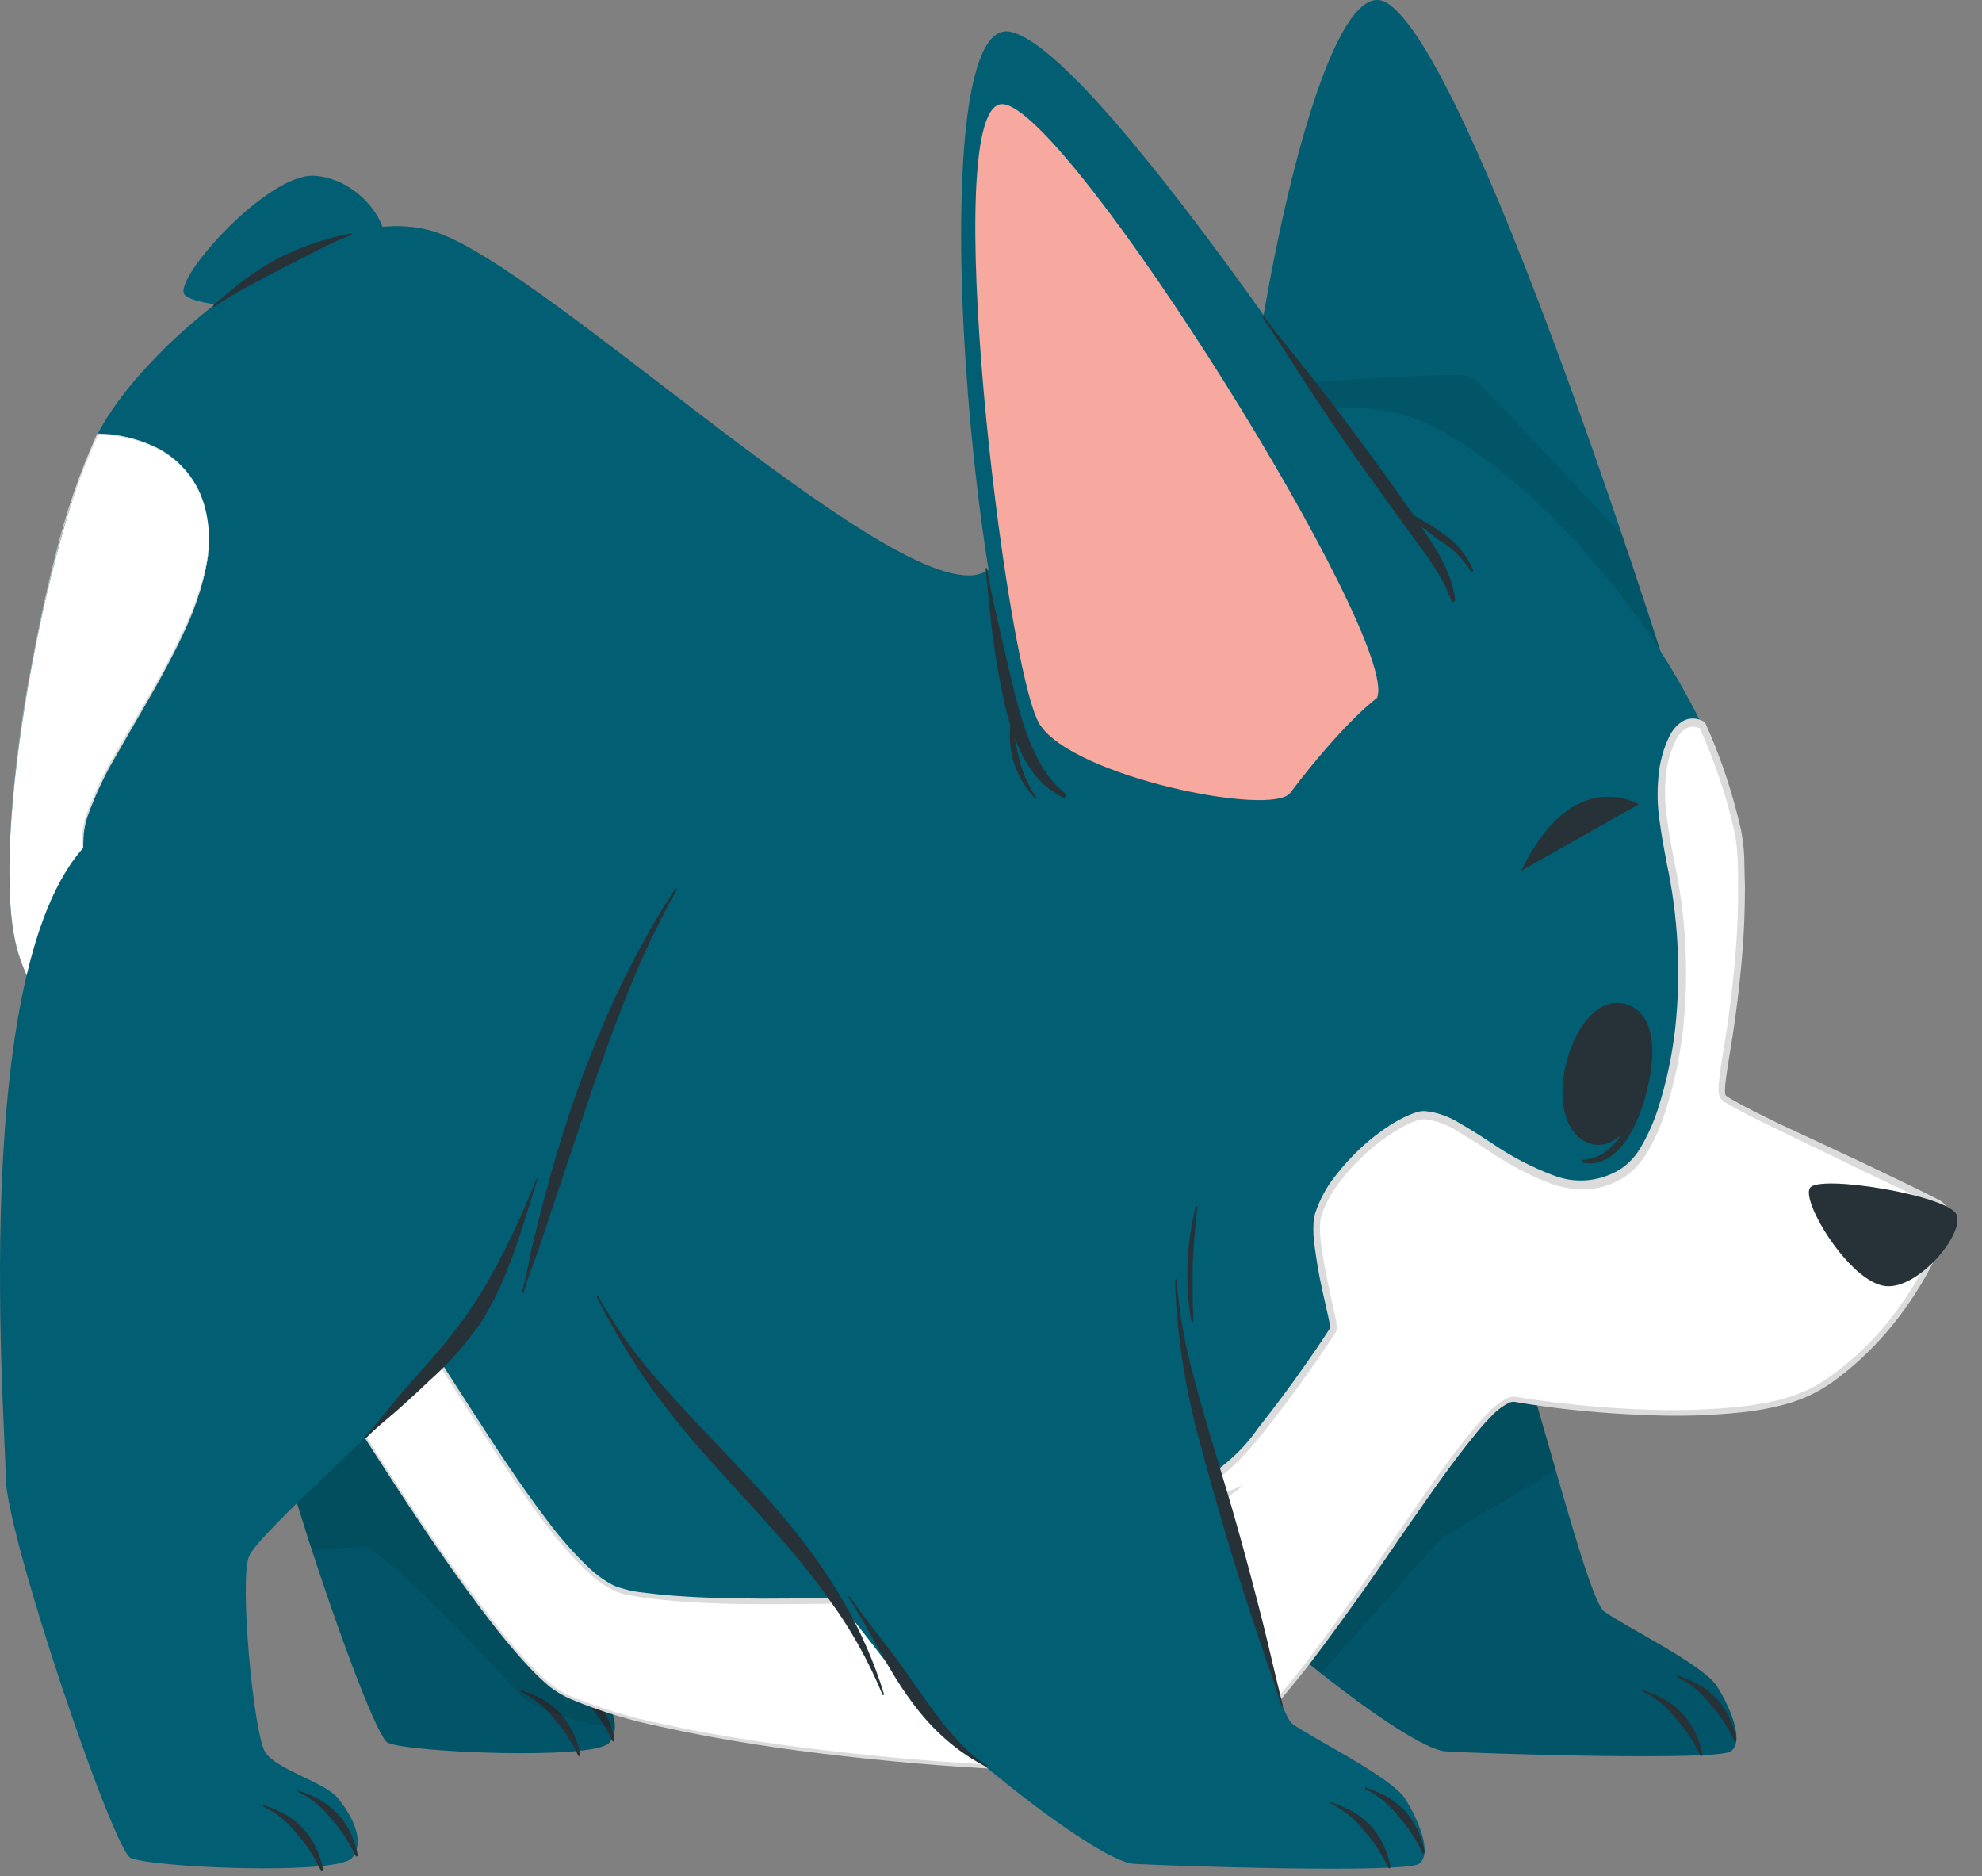 <svg width="56" height="53" viewBox="0 0 56 53" fill="none" xmlns="http://www.w3.org/2000/svg">
<rect x="0" y="0" width="56" height="53" fill="#808080" stroke="none"/>
<path d="M42.023 35.493C42.848 36.938 44.763 45.111 45.32 45.522C45.877 45.932 48.118 47.023 48.508 47.635C48.898 48.247 49.291 49.205 48.901 49.477C48.51 49.749 41.967 49.547 40.848 49.477C39.729 49.406 34.873 45.454 34.307 44.428C33.741 43.403 26.759 35.425 27.374 33.377C27.989 31.329 38.668 29.626 42.023 35.493Z" fill="#025E73"/>
<path opacity="0.1" d="M42.023 35.493C42.848 36.938 44.763 45.111 45.32 45.522C45.877 45.932 48.118 47.023 48.508 47.635C48.898 48.247 49.291 49.205 48.901 49.477C48.51 49.749 41.967 49.547 40.848 49.477C39.729 49.406 34.873 45.454 34.307 44.428C33.741 43.403 26.759 35.425 27.374 33.377C27.989 31.329 38.668 29.626 42.023 35.493Z" fill="black"/>
<path opacity="0.1" d="M43.956 41.539C42.375 42.47 40.743 43.444 40.743 43.444L37.323 47.273C35.914 46.153 34.588 44.934 34.307 44.428C33.741 43.403 26.756 35.422 27.374 33.374C27.991 31.326 38.668 29.623 42.02 35.49C42.475 36.285 43.253 39.094 43.956 41.539Z" fill="black"/>
<path d="M47.509 48.383C47.358 48.228 47.19 48.098 47.01 47.997C46.822 47.898 46.628 47.815 46.43 47.749C46.427 47.748 46.424 47.748 46.421 47.748C46.418 47.749 46.415 47.75 46.412 47.753C46.409 47.755 46.407 47.758 46.406 47.761C46.404 47.765 46.404 47.769 46.404 47.773C46.404 47.776 46.404 47.78 46.406 47.784C46.407 47.787 46.409 47.79 46.412 47.792C46.415 47.795 46.418 47.796 46.421 47.797C46.424 47.797 46.427 47.797 46.43 47.796C46.788 47.966 47.109 48.232 47.371 48.574C47.636 48.87 47.862 49.215 48.04 49.596C48.058 49.637 48.107 49.596 48.1 49.569C48.013 49.106 47.806 48.691 47.509 48.383V48.383Z" fill="#263238"/>
<path d="M48.486 47.968C48.333 47.814 48.166 47.685 47.986 47.584C47.798 47.485 47.605 47.402 47.407 47.337C47.404 47.335 47.401 47.334 47.398 47.334C47.395 47.334 47.392 47.335 47.39 47.336C47.387 47.337 47.385 47.34 47.383 47.342C47.381 47.345 47.379 47.348 47.379 47.352C47.378 47.355 47.377 47.359 47.378 47.362C47.378 47.366 47.379 47.369 47.381 47.372C47.383 47.375 47.385 47.377 47.387 47.379C47.39 47.381 47.393 47.382 47.396 47.383C47.752 47.552 48.073 47.817 48.334 48.158C48.6 48.455 48.825 48.801 49.003 49.183C49.021 49.224 49.07 49.183 49.063 49.154C48.98 48.693 48.777 48.277 48.486 47.968V47.968Z" fill="#263238"/>
<path d="M31.183 39.979C30.038 38.564 28.731 37.357 27.552 35.994C26.856 35.246 26.24 34.396 25.717 33.462C25.701 33.432 25.664 33.462 25.679 33.489C26.099 34.316 26.566 35.106 27.077 35.853C27.611 36.605 28.18 37.318 28.782 37.988C29.948 39.315 31.204 40.545 32.242 42.03C32.838 42.839 33.343 43.741 33.745 44.712C33.745 44.742 33.796 44.712 33.787 44.69C33.241 42.873 32.294 41.347 31.183 39.979Z" fill="#263238"/>
<path d="M36.69 46.71C35.896 46.207 35.335 45.391 34.755 44.583C34.474 44.189 34.202 43.781 33.91 43.4C33.538 42.918 33.154 42.459 32.815 41.942C32.798 41.915 32.762 41.942 32.78 41.972C33.404 42.924 33.879 44.004 34.552 44.912C35.134 45.716 35.858 46.346 36.67 46.756C36.675 46.758 36.68 46.757 36.684 46.754C36.688 46.752 36.692 46.748 36.694 46.742C36.697 46.737 36.697 46.731 36.697 46.725C36.696 46.719 36.694 46.714 36.69 46.71V46.71Z" fill="#263238"/>
<path d="M23.92 22.432C24.926 25.405 21.245 33.617 19.95 35.05C18.654 36.484 14.584 40.028 14.303 40.713C14.022 41.399 14.432 45.789 14.769 46.265C15.105 46.741 16.425 47.102 16.788 47.521C17.103 47.886 17.638 48.721 17.219 49.23C16.8 49.738 11.454 49.502 10.95 49.23C10.446 48.958 7.425 40.099 7.425 38.461C7.425 36.824 6.217 22.291 10.446 20.038C14.675 17.786 22.467 18.134 23.92 22.432Z" fill="#025E73"/>
<path opacity="0.1" d="M23.92 22.432C24.926 25.405 21.245 33.617 19.95 35.05C18.654 36.484 14.584 40.028 14.303 40.713C14.022 41.399 14.432 45.789 14.769 46.265C15.105 46.741 16.425 47.102 16.788 47.521C17.103 47.886 17.638 48.721 17.219 49.23C16.8 49.738 11.454 49.502 10.95 49.23C10.446 48.958 7.425 40.099 7.425 38.461C7.425 36.824 6.217 22.291 10.446 20.038C14.675 17.786 22.467 18.134 23.92 22.432Z" fill="black"/>
<path d="M22.42 30.056C22.152 30.74 21.854 31.405 21.528 32.05C21.37 32.363 21.207 32.668 21.038 32.972C20.868 33.277 20.659 33.576 20.46 33.875C20.04 34.466 19.587 35.021 19.105 35.537C18.857 35.826 18.603 36.106 18.363 36.4C18.122 36.693 17.852 37.055 17.573 37.343C17.551 37.365 17.584 37.401 17.605 37.379C17.899 37.074 18.235 36.816 18.547 36.541C18.86 36.266 19.125 36.013 19.41 35.744C19.933 35.281 20.41 34.744 20.83 34.145C21.615 32.94 22.005 31.482 22.449 30.065C22.465 30.051 22.431 30.035 22.42 30.056Z" fill="#263238"/>
<path d="M26.346 21.855C24.665 24.418 23.481 27.423 22.659 30.535C22.545 30.97 22.436 31.408 22.329 31.849C22.222 32.289 22.15 32.79 22.019 33.244C22.019 33.277 22.052 33.29 22.061 33.258C22.173 32.852 22.333 32.472 22.469 32.08C22.605 31.688 22.721 31.329 22.846 30.954C23.1 30.201 23.353 29.447 23.604 28.691C24.103 27.184 24.625 25.683 25.231 24.233C25.578 23.426 25.963 22.644 26.384 21.891C26.399 21.864 26.362 21.828 26.346 21.855Z" fill="#263238"/>
<path d="M15.806 48.383C15.654 48.228 15.486 48.098 15.306 47.997C15.118 47.898 14.924 47.815 14.727 47.749C14.724 47.748 14.72 47.748 14.717 47.748C14.714 47.749 14.711 47.75 14.708 47.753C14.706 47.755 14.704 47.758 14.702 47.761C14.701 47.765 14.7 47.769 14.7 47.773C14.7 47.776 14.701 47.78 14.702 47.784C14.704 47.787 14.706 47.79 14.708 47.792C14.711 47.795 14.714 47.796 14.717 47.797C14.72 47.797 14.724 47.797 14.727 47.796C15.084 47.966 15.405 48.232 15.667 48.574C15.932 48.871 16.157 49.216 16.336 49.596C16.352 49.637 16.403 49.596 16.394 49.569C16.309 49.106 16.102 48.69 15.806 48.383V48.383Z" fill="#263238"/>
<path d="M16.784 47.967C16.632 47.813 16.464 47.685 16.285 47.584C16.097 47.484 15.903 47.402 15.705 47.336C15.678 47.336 15.669 47.371 15.694 47.382C16.052 47.551 16.373 47.816 16.635 48.157C16.9 48.455 17.126 48.801 17.304 49.183C17.322 49.224 17.371 49.183 17.364 49.153C17.28 48.692 17.077 48.276 16.784 47.967V47.967Z" fill="#263238"/>
<path opacity="0.1" d="M19.95 35.05C18.663 36.491 14.581 40.027 14.303 40.715C14.024 41.404 14.432 45.788 14.769 46.264C15.105 46.74 16.427 47.102 16.788 47.523C17.029 47.795 17.399 48.356 17.37 48.832C16.222 48.62 15.067 48.307 14.671 47.864C12.793 45.766 10.658 43.71 10.31 43.71C10.087 43.71 9.418 43.745 8.81 43.783C8.069 41.51 7.425 39.214 7.425 38.463C7.425 36.831 6.217 22.293 10.446 20.041C14.675 17.788 22.467 18.137 23.92 22.431C24.928 25.404 21.236 33.613 19.95 35.05Z" fill="black"/>
<path d="M46.961 18.539C46.961 18.539 41.57 1.49 39.174 0.076C36.777 -1.338 33.785 17.427 35.221 20.19C36.657 22.954 42.542 24.608 42.97 24.507C43.398 24.406 47.132 20.86 46.961 18.539Z" fill="#025E73"/>
<g opacity="0.1">
<path opacity="0.1" d="M46.961 18.539C46.961 18.539 41.57 1.49 39.174 0.076C36.777 -1.338 33.785 17.427 35.221 20.19C36.657 22.954 42.542 24.608 42.97 24.507C43.398 24.406 47.132 20.86 46.961 18.539Z" fill="black"/>
</g>
<path opacity="0.1" d="M42.97 24.523C42.544 24.621 36.659 22.97 35.221 20.207C34.617 19.043 34.797 15.039 35.388 10.91C36.969 10.796 41.278 10.488 41.559 10.638C41.766 10.755 44.047 13.192 45.828 15.12C46.517 17.15 46.961 18.548 46.961 18.548C47.135 20.86 43.398 24.412 42.97 24.523Z" fill="black"/>
<path d="M10.772 7.368C11.282 6.511 10.181 5.031 8.868 4.966C7.555 4.901 4.904 7.857 5.209 8.314C5.515 8.771 9.766 9.06 10.772 7.368Z" fill="#025E73"/>
<path d="M42.803 39.532C41.61 39.315 36.808 48.459 34.356 49.566C31.904 50.673 17.721 49.354 15.574 47.619C13.427 45.883 8.716 38.044 7.457 35.811C6.197 33.578 1.308 29.963 0.47 26.759C-0.369 23.555 1.46 14.538 2.869 12.055C4.277 9.571 9.091 5.559 12.263 6.541C15.435 7.523 25.639 17.421 27.849 16.143C29.971 14.914 36.347 9.955 40.433 12.022C44.52 14.089 49.023 20.408 49.181 24.205C49.34 28.002 48.434 30.733 48.686 30.986C48.99 31.299 54.081 33.608 54.822 34.038C55.446 34.397 53.611 38.042 51.174 39.304C49.179 40.343 44.299 39.807 42.803 39.532Z" fill="#025E73"/>
<path d="M9.913 6.596C9.214 6.73 8.531 6.961 7.876 7.287C7.56 7.46 7.251 7.653 6.953 7.866C6.632 8.095 6.344 8.375 6.034 8.617C6.01 8.636 6.034 8.682 6.056 8.663C6.36 8.453 6.673 8.265 6.995 8.1C7.32 7.919 7.65 7.745 7.983 7.578C8.622 7.26 9.262 6.887 9.924 6.64C9.947 6.632 9.936 6.591 9.913 6.596Z" fill="#263238"/>
<path d="M0.47 26.759C1.308 29.963 6.188 33.581 7.448 35.811C8.707 38.041 13.416 45.875 15.563 47.618C17.709 49.362 31.881 50.67 34.345 49.566C36.808 48.462 41.611 39.317 42.803 39.532C44.299 39.804 49.177 40.348 51.181 39.303C53.618 38.039 55.453 34.407 54.828 34.038C54.086 33.608 48.994 31.298 48.693 30.986C48.441 30.714 49.346 27.994 49.188 24.205C49.146 23.16 48.702 21.917 48.098 20.489C47.311 20.062 46.834 21.515 46.959 22.837C47.084 24.158 47.489 25.241 47.536 27.344C47.583 29.446 46.965 32.324 45.949 33.056C43.786 34.63 41.267 31.103 40.021 31.535C38.775 31.968 37.239 33.657 37.21 34.587C37.181 35.517 37.738 37.405 37.698 37.535C37.658 37.666 35.64 40.62 34.755 41.392C33.87 42.165 32.281 42.771 32.281 42.771C33.031 42.747 33.775 42.597 34.492 42.325C34.305 42.442 31.213 44.898 29.926 44.956C28.6 45.015 20.267 45.576 17.62 44.975C14.974 44.373 10.368 33.175 6.489 31.758C2.61 30.341 2.282 25.486 2.338 23.642C2.394 21.797 6.088 17.837 5.898 15.003C5.765 12.987 4.153 12.283 2.777 12.267C1.375 15.003 -0.333 23.639 0.47 26.759Z" fill="white"/>
<path d="M0.47 26.759C0.75 27.774 1.308 28.631 1.887 29.417C2.485 30.194 3.117 30.931 3.78 31.625L5.767 33.706C6.094 34.06 6.42 34.416 6.73 34.794C7.045 35.164 7.327 35.575 7.57 36.018C8.576 37.759 9.617 39.467 10.691 41.143C11.759 42.835 12.897 44.46 14.1 46.011C14.405 46.392 14.717 46.762 15.05 47.099C15.215 47.272 15.387 47.434 15.567 47.584C15.749 47.725 15.945 47.841 16.149 47.929C16.975 48.268 17.823 48.524 18.683 48.696C20.4 49.071 22.137 49.319 23.873 49.512C25.61 49.705 27.356 49.839 29.099 49.896C29.971 49.923 30.845 49.931 31.716 49.896C32.162 49.879 32.586 49.852 33.02 49.803C33.451 49.767 33.878 49.675 34.294 49.531C34.693 49.333 35.063 49.058 35.39 48.715C35.73 48.379 36.054 48.021 36.362 47.643C36.978 46.893 37.557 46.096 38.128 45.291C38.699 44.486 39.254 43.659 39.818 42.843C40.382 42.027 40.946 41.211 41.566 40.455C41.72 40.263 41.882 40.081 42.052 39.91C42.22 39.724 42.416 39.578 42.629 39.481C42.69 39.458 42.755 39.451 42.819 39.459L42.979 39.486L43.305 39.538L43.953 39.622C44.821 39.725 45.69 39.796 46.562 39.823C47.432 39.857 48.303 39.828 49.17 39.739C50.033 39.636 50.902 39.467 51.651 38.923C52.407 38.401 53.085 37.728 53.658 36.932C53.941 36.54 54.196 36.12 54.42 35.675C54.535 35.454 54.636 35.223 54.723 34.984C54.816 34.763 54.862 34.518 54.859 34.269C54.844 34.155 54.813 34.139 54.694 34.076L54.394 33.924L53.787 33.627L52.568 33.045L50.133 31.867C49.727 31.669 49.322 31.47 48.92 31.247L48.771 31.16C48.706 31.126 48.648 31.075 48.602 31.011C48.568 30.932 48.553 30.843 48.557 30.755C48.557 30.681 48.557 30.613 48.57 30.546C48.597 30.273 48.642 30.002 48.682 29.748C48.86 28.71 48.987 27.659 49.061 26.602C49.096 26.074 49.113 25.545 49.11 25.016C49.11 24.744 49.11 24.472 49.092 24.221C49.08 23.963 49.048 23.706 48.998 23.454C48.762 22.438 48.43 21.459 48.009 20.536L48.058 20.593C47.996 20.557 47.929 20.535 47.861 20.531C47.793 20.526 47.725 20.538 47.661 20.566C47.531 20.64 47.423 20.759 47.349 20.909C47.189 21.234 47.091 21.599 47.063 21.977C47.03 22.361 47.042 22.749 47.099 23.128C47.15 23.514 47.222 23.901 47.295 24.287C47.635 25.843 47.723 27.465 47.556 29.063C47.465 29.863 47.297 30.646 47.054 31.397C46.932 31.78 46.774 32.145 46.584 32.485C46.486 32.655 46.373 32.812 46.247 32.953C46.118 33.093 45.973 33.211 45.817 33.301C45.509 33.481 45.173 33.583 44.832 33.597C44.495 33.607 44.159 33.556 43.835 33.445C43.205 33.206 42.599 32.885 42.025 32.488C41.737 32.303 41.45 32.115 41.16 31.944C40.882 31.768 40.58 31.659 40.268 31.623C40.193 31.617 40.118 31.627 40.045 31.652C39.969 31.677 39.894 31.707 39.822 31.74C39.674 31.808 39.529 31.887 39.388 31.976C38.818 32.335 38.302 32.81 37.863 33.38C37.642 33.651 37.465 33.972 37.341 34.324C37.317 34.406 37.303 34.492 37.299 34.579C37.293 34.674 37.293 34.77 37.299 34.865C37.313 35.059 37.336 35.251 37.368 35.441C37.428 35.825 37.511 36.209 37.591 36.592L37.72 37.169C37.744 37.271 37.762 37.376 37.773 37.481V37.514C37.775 37.53 37.775 37.547 37.773 37.563L37.751 37.609C37.738 37.635 37.724 37.659 37.709 37.683L37.633 37.803C37.428 38.115 37.216 38.42 37.004 38.722C36.576 39.323 36.139 39.916 35.682 40.487C35.453 40.774 35.212 41.046 34.96 41.303C34.704 41.557 34.427 41.776 34.133 41.959C33.546 42.316 32.937 42.618 32.312 42.862L32.285 42.663C32.658 42.651 33.031 42.608 33.4 42.535C33.766 42.468 34.128 42.364 34.481 42.225L35.15 41.953L34.548 42.402C33.597 43.135 32.613 43.801 31.6 44.398C31.344 44.543 31.083 44.67 30.816 44.793C30.546 44.918 30.264 44.999 29.977 45.032L28.294 45.122C26.049 45.236 23.802 45.329 21.555 45.318C20.44 45.318 19.305 45.282 18.184 45.136C18.044 45.111 17.903 45.092 17.763 45.062C17.62 45.038 17.479 44.995 17.344 44.934C17.078 44.802 16.829 44.625 16.604 44.409C16.159 43.984 15.745 43.511 15.368 42.998C14.606 41.986 13.913 40.903 13.219 39.826C12.526 38.749 11.839 37.666 11.121 36.611C10.416 35.551 9.651 34.552 8.834 33.619C8.421 33.155 7.973 32.739 7.497 32.376C7.259 32.198 7.009 32.046 6.75 31.919C6.493 31.799 6.215 31.715 5.956 31.576C4.895 31.067 3.997 30.155 3.392 28.976C2.804 27.788 2.45 26.45 2.356 25.067C2.327 24.727 2.313 24.382 2.311 24.039C2.307 23.867 2.313 23.694 2.327 23.523C2.346 23.349 2.383 23.179 2.436 23.017C2.666 22.389 2.95 21.792 3.283 21.238C3.923 20.109 4.621 19.024 5.165 17.832C5.454 17.247 5.675 16.616 5.82 15.955C5.975 15.292 5.915 14.581 5.654 13.969C5.393 13.357 4.95 12.89 4.416 12.664C3.89 12.413 3.33 12.284 2.766 12.283H2.779C2.281 13.371 1.88 14.521 1.584 15.713C1.274 16.905 1.016 18.115 0.8 19.336C0.583 20.557 0.425 21.792 0.325 23.036C0.277 23.658 0.256 24.282 0.262 24.907C0.264 25.533 0.334 26.156 0.47 26.759V26.759ZM0.47 26.759C0.333 26.156 0.263 25.533 0.262 24.907C0.254 24.282 0.273 23.658 0.32 23.036C0.417 21.791 0.573 20.554 0.788 19.331C1.011 18.11 1.257 16.883 1.564 15.705C1.854 14.504 2.251 13.344 2.748 12.248C3.313 12.252 3.873 12.383 4.4 12.634C4.935 12.879 5.381 13.348 5.66 13.956C5.913 14.582 5.974 15.298 5.831 15.975C5.694 16.644 5.477 17.285 5.189 17.878C4.634 19.075 3.947 20.166 3.312 21.295C2.98 21.845 2.699 22.438 2.474 23.063C2.422 23.219 2.386 23.383 2.367 23.55C2.354 23.719 2.35 23.889 2.353 24.058C2.353 24.398 2.371 24.741 2.4 25.078C2.493 26.444 2.844 27.765 3.426 28.938C4.023 30.099 4.911 30.996 5.958 31.495C6.217 31.631 6.487 31.71 6.752 31.837C7.016 31.963 7.271 32.117 7.512 32.297C7.99 32.661 8.438 33.08 8.85 33.548C9.68 34.478 10.455 35.478 11.171 36.54C11.891 37.593 12.582 38.676 13.275 39.753C13.968 40.83 14.666 41.904 15.426 42.908C15.799 43.414 16.208 43.879 16.648 44.298C16.866 44.505 17.106 44.674 17.361 44.801C17.626 44.9 17.898 44.964 18.173 44.991C19.288 45.136 20.402 45.155 21.53 45.163C23.775 45.163 26.02 45.07 28.263 44.948L29.944 44.855C30.217 44.821 30.484 44.742 30.74 44.621C31.002 44.508 31.26 44.378 31.511 44.233C32.52 43.632 33.501 42.964 34.45 42.231L34.512 42.41C34.148 42.555 33.776 42.663 33.397 42.734C33.023 42.808 32.646 42.853 32.267 42.867L31.721 42.883L32.24 42.669C33.462 42.16 34.693 41.581 35.549 40.343C35.995 39.777 36.44 39.187 36.859 38.586C37.071 38.284 37.281 37.982 37.481 37.672L37.555 37.558L37.584 37.509V37.492C37.584 37.492 37.584 37.492 37.584 37.506C37.584 37.52 37.584 37.506 37.584 37.506C37.573 37.414 37.557 37.323 37.537 37.234L37.408 36.663C37.321 36.276 37.239 35.89 37.185 35.496C37.154 35.297 37.127 35.099 37.111 34.895C37.106 34.791 37.106 34.686 37.111 34.582C37.115 34.471 37.133 34.362 37.165 34.258C37.295 33.875 37.484 33.526 37.722 33.23C38.177 32.639 38.709 32.146 39.298 31.772C39.447 31.679 39.599 31.596 39.755 31.525C39.836 31.489 39.914 31.457 39.996 31.43C40.084 31.398 40.175 31.385 40.266 31.389C40.605 31.423 40.935 31.538 41.238 31.729C41.539 31.897 41.827 32.085 42.116 32.273C42.677 32.66 43.27 32.972 43.886 33.203C44.489 33.438 45.142 33.391 45.717 33.07C45.997 32.907 46.234 32.653 46.403 32.335C46.583 32.016 46.733 31.673 46.849 31.312C47.083 30.581 47.245 29.819 47.333 29.041C47.501 27.476 47.416 25.886 47.086 24.36C47.014 23.974 46.941 23.582 46.889 23.185C46.829 22.782 46.818 22.371 46.856 21.964C46.888 21.547 46.997 21.144 47.175 20.786C47.272 20.593 47.415 20.441 47.585 20.351C47.674 20.311 47.769 20.293 47.864 20.299C47.959 20.304 48.052 20.333 48.138 20.384L48.171 20.4L48.187 20.438C48.614 21.385 48.95 22.389 49.188 23.43C49.241 23.698 49.273 23.971 49.284 24.246C49.284 24.518 49.299 24.79 49.302 25.062C49.302 25.606 49.284 26.141 49.248 26.667C49.17 27.732 49.041 28.791 48.86 29.838C48.818 30.11 48.776 30.36 48.749 30.616C48.742 30.678 48.738 30.741 48.738 30.804C48.735 30.849 48.739 30.894 48.751 30.937C48.782 30.966 48.816 30.99 48.851 31.011L48.994 31.095C49.389 31.315 49.794 31.514 50.198 31.712L52.637 32.852L53.856 33.437L54.465 33.736L54.768 33.891C54.827 33.919 54.883 33.957 54.935 34.003C54.987 34.066 55.02 34.15 55.029 34.239C55.037 34.522 54.986 34.803 54.88 35.055C54.789 35.303 54.684 35.542 54.565 35.771C53.847 37.135 52.872 38.27 51.721 39.081C51.333 39.346 50.916 39.541 50.483 39.66C50.054 39.779 49.618 39.859 49.179 39.902C48.306 39.992 47.429 40.017 46.553 39.978C45.679 39.948 44.806 39.879 43.935 39.772L43.282 39.682L42.957 39.63L42.794 39.603C42.749 39.598 42.704 39.604 42.66 39.619C42.464 39.712 42.284 39.848 42.127 40.019C41.962 40.185 41.804 40.367 41.65 40.563C41.035 41.314 40.471 42.127 39.905 42.938C39.339 43.748 38.79 44.57 38.208 45.372C37.626 46.175 37.053 46.974 36.425 47.728C36.116 48.111 35.791 48.474 35.45 48.816C35.114 49.169 34.732 49.452 34.32 49.654C33.897 49.799 33.462 49.89 33.023 49.925C32.577 49.974 32.149 49.999 31.712 50.015C30.838 50.045 29.964 50.034 29.09 50.015C27.345 49.953 25.599 49.811 23.86 49.615C22.121 49.42 20.384 49.161 18.666 48.78C17.802 48.605 16.951 48.344 16.122 48C15.914 47.91 15.715 47.792 15.529 47.649C15.348 47.496 15.174 47.333 15.007 47.159C14.675 46.811 14.363 46.438 14.057 46.058C12.845 44.518 11.746 42.859 10.667 41.183C9.588 39.508 8.551 37.792 7.546 36.045C7.303 35.603 7.023 35.194 6.71 34.824C6.4 34.449 6.076 34.09 5.749 33.736L3.767 31.647C3.109 30.946 2.482 30.203 1.89 29.419C1.31 28.633 0.755 27.787 0.47 26.759Z" fill="#DBDBDB"/>
<path d="M53.279 36.334C54.202 36.426 55.497 34.868 55.285 34.321C55.073 33.774 51.395 33.168 51.139 33.559C50.882 33.951 52.276 36.236 53.279 36.334Z" fill="#263238"/>
<path d="M46.66 30.081C46.66 30.032 46.566 30.105 46.555 30.157C46.249 31.386 45.732 32.733 44.718 32.765C44.687 32.765 44.673 32.831 44.707 32.839C45.862 33.1 46.535 31.305 46.66 30.081Z" fill="#263238"/>
<path d="M46.12 28.443C44.56 27.627 43.347 31.511 44.796 32.251C46.245 32.991 47.431 29.12 46.12 28.443Z" fill="#263238"/>
<path d="M46.301 22.723C46.301 22.723 44.435 21.572 42.984 24.597Z" fill="#263238"/>
<path d="M40.375 15.803C40.375 15.803 31.161 1.387 28.531 0.895C25.9 0.403 27.501 19.405 29.534 21.543C31.567 23.681 37.591 23.175 37.977 22.93C38.362 22.685 41.098 17.96 40.375 15.803Z" fill="#025E73"/>
<path d="M38.904 19.72C39.62 18.139 30.223 3.103 28.343 2.943C26.464 2.782 28.417 18.991 29.382 20.473C30.348 21.955 35.937 23.081 36.454 22.401C38.001 20.361 38.904 19.72 38.904 19.72Z" fill="#F7A9A0"/>
<path d="M41.617 16.092C41.434 15.675 41.156 15.333 40.817 15.107C40.536 14.898 40.239 14.729 39.945 14.563C39.566 14.019 39.183 13.475 38.792 12.947C38.295 12.264 37.791 11.587 37.274 10.924C36.757 10.26 36.222 9.623 35.714 8.943C35.694 8.919 35.665 8.957 35.683 8.984C36.164 9.675 36.61 10.407 37.076 11.111C37.542 11.816 37.983 12.471 38.449 13.127C38.915 13.782 39.408 14.462 39.892 15.126C40.313 15.703 40.745 16.249 41.006 16.967C41.012 16.982 41.023 16.994 41.035 17.001C41.048 17.007 41.062 17.008 41.075 17.003C41.088 16.998 41.099 16.988 41.107 16.974C41.114 16.96 41.117 16.943 41.115 16.927C41.008 16.189 40.623 15.567 40.242 15.006C40.21 14.957 40.177 14.911 40.144 14.862C40.315 15.004 40.487 15.134 40.665 15.265C41.015 15.464 41.321 15.762 41.557 16.135C41.562 16.145 41.569 16.152 41.578 16.155C41.587 16.157 41.597 16.156 41.605 16.15C41.613 16.144 41.619 16.135 41.621 16.124C41.623 16.113 41.622 16.101 41.617 16.092V16.092Z" fill="#263238"/>
<path d="M30.1 22.418C29.327 21.827 28.941 20.655 28.684 19.643C28.54 19.061 28.404 18.479 28.272 17.892C28.14 17.304 27.982 16.681 27.889 16.066C27.889 16.037 27.842 16.045 27.846 16.066C27.924 16.711 27.964 17.364 28.054 18.009C28.139 18.662 28.254 19.31 28.399 19.948C28.442 20.125 28.491 20.301 28.544 20.473C28.512 20.8 28.536 21.132 28.615 21.447C28.745 21.88 28.966 22.265 29.255 22.562C29.259 22.564 29.263 22.565 29.267 22.565C29.271 22.564 29.274 22.562 29.277 22.559C29.28 22.555 29.282 22.551 29.282 22.546C29.283 22.541 29.282 22.536 29.28 22.532C29.046 22.191 28.875 21.793 28.778 21.365C28.736 21.198 28.702 21.028 28.676 20.856C28.77 21.111 28.886 21.354 29.021 21.58C29.283 22.007 29.636 22.337 30.042 22.535C30.054 22.539 30.067 22.538 30.079 22.532C30.091 22.527 30.101 22.517 30.108 22.503C30.115 22.49 30.117 22.474 30.116 22.459C30.115 22.443 30.109 22.429 30.1 22.418V22.418Z" fill="#263238"/>
<path d="M33.212 38.667C34.037 40.112 35.952 48.288 36.51 48.696C37.067 49.104 39.305 50.198 39.698 50.812C40.09 51.427 40.48 52.382 40.09 52.654C39.7 52.926 33.157 52.722 32.038 52.654C30.918 52.586 26.063 48.628 25.497 47.605C24.93 46.583 17.948 38.599 18.563 36.554C19.179 34.509 29.857 32.792 33.212 38.667Z" fill="#025E73"/>
<path d="M38.697 51.549C38.545 51.395 38.377 51.266 38.197 51.166C38.01 51.064 37.816 50.981 37.617 50.918C37.591 50.918 37.582 50.953 37.617 50.964C37.975 51.133 38.297 51.398 38.558 51.739C38.824 52.037 39.049 52.383 39.227 52.765C39.245 52.803 39.294 52.765 39.287 52.735C39.2 52.272 38.993 51.856 38.697 51.549V51.549Z" fill="#263238"/>
<path d="M39.675 51.135C39.523 50.981 39.355 50.851 39.176 50.749C38.988 50.65 38.794 50.567 38.596 50.502C38.593 50.5 38.591 50.499 38.588 50.499C38.585 50.499 38.582 50.5 38.579 50.501C38.577 50.502 38.574 50.505 38.572 50.507C38.57 50.51 38.569 50.513 38.568 50.517C38.567 50.52 38.567 50.524 38.567 50.527C38.568 50.531 38.569 50.534 38.571 50.537C38.572 50.54 38.574 50.543 38.577 50.544C38.579 50.546 38.582 50.547 38.585 50.548C38.941 50.719 39.262 50.984 39.524 51.326C39.789 51.622 40.014 51.967 40.192 52.349C40.21 52.389 40.259 52.349 40.253 52.321C40.169 51.861 39.967 51.445 39.675 51.135V51.135Z" fill="#263238"/>
<path d="M22.373 43.145C21.227 41.73 19.921 40.523 18.742 39.163C18.046 38.413 17.429 37.562 16.905 36.627C16.891 36.6 16.853 36.627 16.869 36.657C17.288 37.484 17.755 38.273 18.267 39.018C18.8 39.771 19.371 40.484 19.974 41.154C21.14 42.475 22.395 43.713 23.432 45.195C24.028 46.005 24.533 46.907 24.935 47.877C24.946 47.907 24.986 47.877 24.975 47.856C24.422 46.041 23.483 44.513 22.373 43.145Z" fill="#263238"/>
<path d="M35.665 45.78C35.464 44.985 35.255 44.195 35.036 43.408C34.615 41.876 34.111 40.383 33.714 38.844C33.475 37.976 33.318 37.078 33.244 36.167C33.244 36.132 33.195 36.132 33.197 36.167C33.253 37.751 33.497 39.317 33.921 40.816C34.342 42.397 34.804 43.961 35.308 45.508C35.6 46.403 35.919 47.286 36.2 48.184C36.211 48.217 36.251 48.203 36.242 48.17C36.041 47.371 35.865 46.574 35.665 45.78Z" fill="#263238"/>
<path d="M33.7 35.727C33.723 35.183 33.765 34.639 33.83 34.111C33.83 34.104 33.828 34.097 33.825 34.092C33.821 34.086 33.816 34.083 33.811 34.081C33.805 34.079 33.8 34.08 33.794 34.083C33.789 34.086 33.785 34.091 33.783 34.098C33.519 35.141 33.476 36.249 33.658 37.318C33.66 37.326 33.664 37.333 33.669 37.338C33.675 37.343 33.681 37.346 33.688 37.346C33.695 37.346 33.702 37.343 33.707 37.338C33.713 37.333 33.717 37.326 33.718 37.318C33.7 36.779 33.687 36.257 33.7 35.727Z" fill="#263238"/>
<path d="M27.891 49.88C27.097 49.374 26.535 48.558 25.956 47.75C25.675 47.356 25.403 46.95 25.108 46.569C24.738 46.085 24.355 45.626 24.016 45.109C23.998 45.082 23.963 45.109 23.98 45.139C24.605 46.091 25.079 47.173 25.764 48.082C26.346 48.885 27.07 49.514 27.882 49.923C27.891 49.937 27.902 49.893 27.891 49.88Z" fill="#263238"/>
<path d="M16.655 25.682C17.66 28.658 13.98 36.867 12.684 38.3C11.389 39.733 7.318 43.291 7.037 43.966C6.756 44.64 7.167 49.039 7.503 49.517C7.84 49.996 9.162 50.352 9.523 50.774C9.837 51.136 10.373 51.971 9.953 52.482C9.534 52.993 4.188 52.754 3.684 52.482C3.181 52.21 0.16 43.348 0.16 41.711C0.16 40.074 -1.049 25.541 3.181 23.291C7.41 21.042 15.201 21.384 16.655 25.682Z" fill="#025E73"/>
<path d="M15.155 33.309C14.886 33.992 14.588 34.657 14.263 35.302C14.104 35.612 13.942 35.92 13.772 36.224C13.603 36.529 13.393 36.828 13.197 37.127C12.775 37.717 12.321 38.272 11.839 38.789C11.594 39.075 11.338 39.355 11.097 39.649C10.856 39.943 10.586 40.304 10.308 40.593C10.286 40.614 10.308 40.65 10.339 40.628C10.633 40.326 10.97 40.068 11.282 39.79C11.594 39.513 11.86 39.263 12.145 38.993C12.668 38.531 13.145 37.994 13.565 37.394C14.35 36.189 14.74 34.731 15.184 33.314C15.199 33.3 15.166 33.284 15.155 33.309Z" fill="#263238"/>
<path d="M19.08 25.108C17.399 27.67 16.216 30.676 15.395 33.787C15.279 34.223 15.172 34.658 15.063 35.098C14.954 35.539 14.885 36.039 14.753 36.496C14.753 36.529 14.787 36.543 14.796 36.51C14.907 36.102 15.068 35.721 15.204 35.33C15.339 34.938 15.455 34.579 15.582 34.204L16.338 31.943C16.838 30.434 17.359 28.932 17.968 27.482C18.313 26.675 18.697 25.893 19.118 25.14C19.134 25.113 19.098 25.081 19.08 25.108Z" fill="#263238"/>
<path d="M8.54 51.633C8.389 51.478 8.221 51.349 8.041 51.249C7.854 51.147 7.66 51.064 7.461 51.002C7.434 51.002 7.425 51.037 7.461 51.048C7.818 51.217 8.139 51.482 8.4 51.823C8.665 52.12 8.891 52.466 9.068 52.849C9.084 52.887 9.135 52.849 9.129 52.819C9.043 52.356 8.836 51.94 8.54 51.633V51.633Z" fill="#263238"/>
<path d="M9.519 51.22C9.367 51.065 9.199 50.935 9.019 50.834C8.831 50.734 8.637 50.652 8.44 50.586C8.413 50.586 8.404 50.621 8.44 50.632C8.797 50.802 9.118 51.068 9.38 51.41C9.646 51.706 9.871 52.051 10.049 52.433C10.067 52.474 10.116 52.433 10.109 52.406C10.022 51.943 9.815 51.527 9.519 51.22V51.22Z" fill="#263238"/>
</svg>
